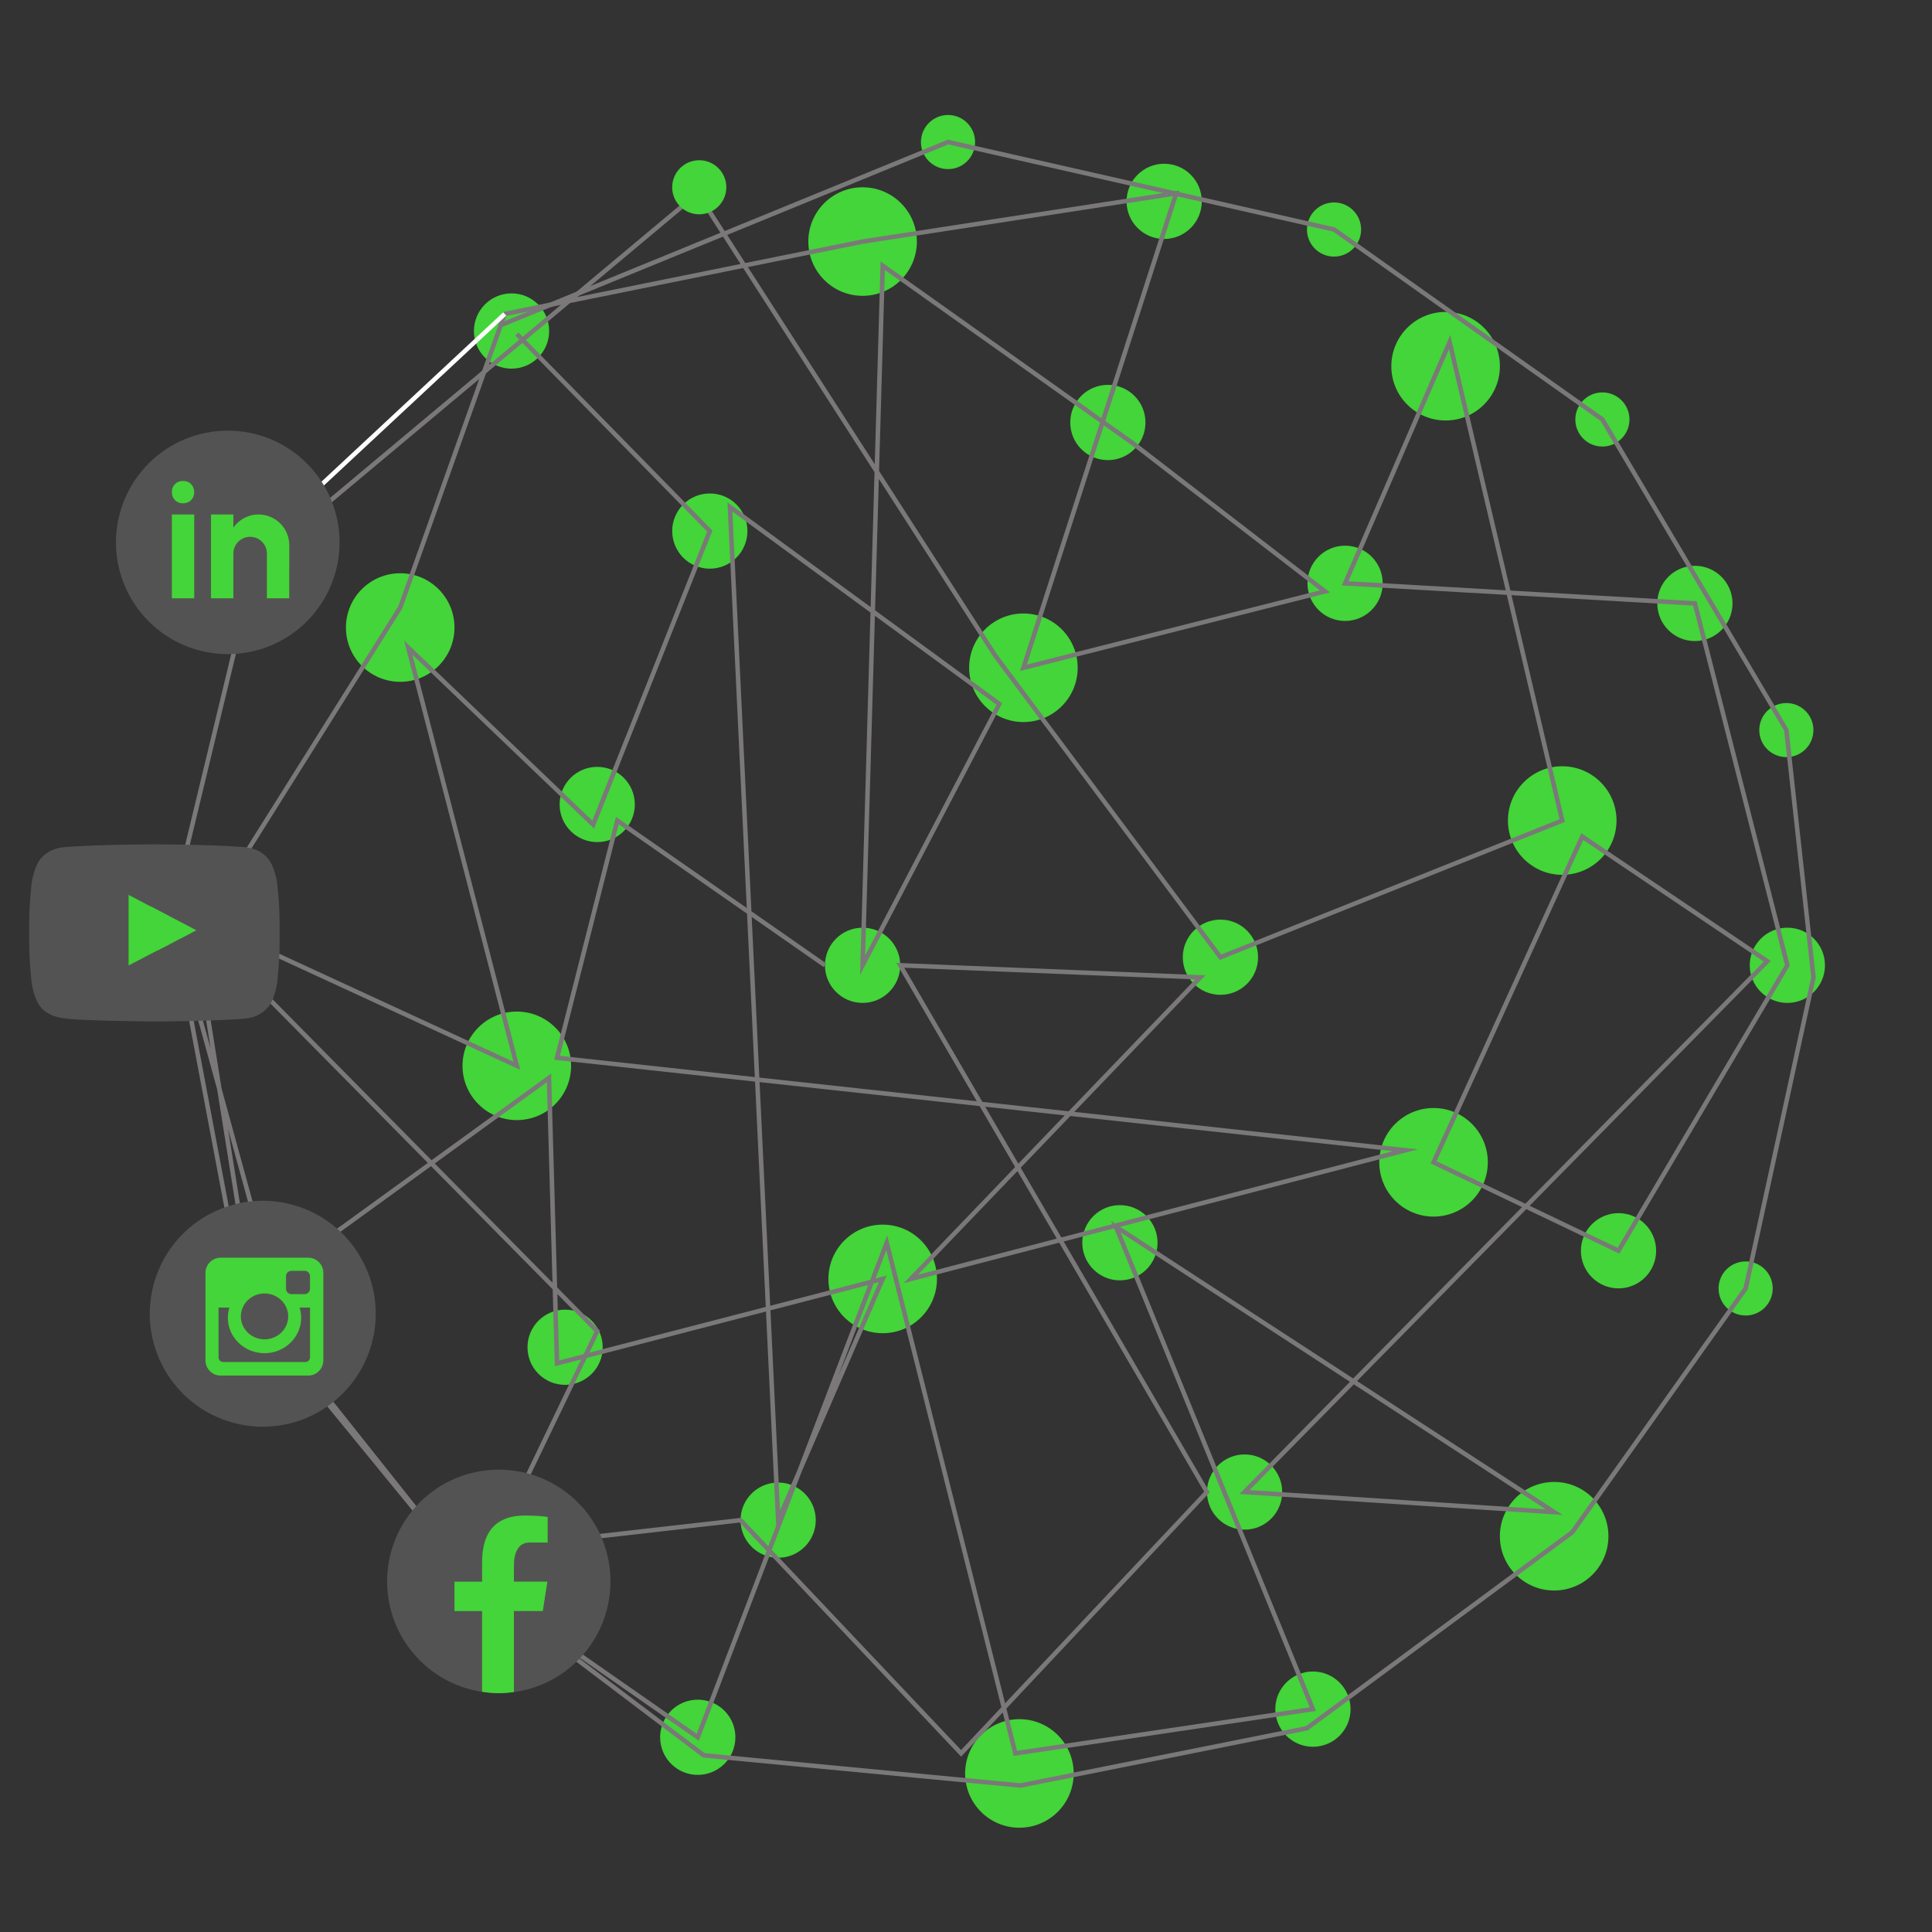 <?xml version="1.0" encoding="utf-8"?>
<!-- Generator: Adobe Illustrator 24.2.0, SVG Export Plug-In . SVG Version: 6.00 Build 0)  -->
<svg version="1.1" id="Camada_1" xmlns="http://www.w3.org/2000/svg" xmlns:xlink="http://www.w3.org/1999/xlink" x="0px" y="0px"
	 viewBox="0 0 750 750" style="enable-background:new 0 0 750 750;" xml:space="preserve">
<rect x="0" y="0" width="750" height="750" fill="#333333" stroke="none"/>
<style type="text/css">
	.st0{clip-path:url(#SVGID_2_);fill:#43D539;}
	.st1{clip-path:url(#SVGID_2_);fill:#7B7879;}
	.st2{clip-path:url(#SVGID_2_);fill:#FFFFFF;}
	.st3{clip-path:url(#SVGID_4_);fill:#545353;}
	.st4{clip-path:url(#SVGID_4_);fill:#43D539;}
	.st5{clip-path:url(#SVGID_6_);fill:#545353;}
	.st6{clip-path:url(#SVGID_6_);fill:#43D539;}
	.st7{clip-path:url(#SVGID_8_);fill:#545353;}
	.st8{clip-path:url(#SVGID_8_);fill:#43D539;}
	.st9{clip-path:url(#SVGID_10_);fill:#545353;}
	.st10{clip-path:url(#SVGID_10_);fill:#43D539;}
</style>
<g>
	<defs>
		<rect id="SVGID_1_" x="11.14" y="5.08" width="743.86" height="744"/>
	</defs>
	<clipPath id="SVGID_2_">
		<use xlink:href="#SVGID_1_"  style="overflow:visible;"/>
	</clipPath>
	<path class="st0" d="M355.93,93.77c0,11.64-9.43,21.07-21.07,21.07c-11.64,0-21.07-9.43-21.07-21.07
		c0-11.64,9.43-21.07,21.07-21.07C346.5,72.7,355.93,82.13,355.93,93.77"/>
	<path class="st0" d="M176.43,243.61c0,11.64-9.43,21.07-21.07,21.07c-11.63,0-21.07-9.43-21.07-21.07
		c0-11.64,9.43-21.07,21.07-21.07C167,222.54,176.43,231.97,176.43,243.61"/>
	<path class="st0" d="M582.26,142.16c0,11.63-9.43,21.07-21.07,21.07c-11.65,0-21.08-9.44-21.08-21.07
		c0-11.64,9.43-21.07,21.08-21.07C572.83,121.09,582.26,130.52,582.26,142.16"/>
	<path class="st0" d="M418.36,259.22c0,11.64-9.43,21.08-21.07,21.08s-21.07-9.45-21.07-21.08c0-11.64,9.43-21.07,21.07-21.07
		S418.36,247.58,418.36,259.22"/>
	<path class="st0" d="M466.53,78.17c0,8.06-6.54,14.6-14.61,14.6s-14.59-6.54-14.59-14.6c0-8.07,6.53-14.61,14.59-14.61
		C459.99,63.56,466.53,70.09,466.53,78.17"/>
	<path class="st0" d="M536.76,226.44c0,8.07-6.54,14.61-14.61,14.61c-8.05,0-14.59-6.54-14.59-14.61s6.54-14.61,14.59-14.61
		C530.22,211.83,536.76,218.38,536.76,226.44"/>
	<path class="st0" d="M444.67,164.01c0,8.07-6.53,14.61-14.59,14.61c-8.08,0-14.61-6.54-14.61-14.61c0-8.06,6.53-14.61,14.61-14.61
		C438.15,149.4,444.67,155.94,444.67,164.01"/>
	<path class="st0" d="M290.15,206.15c0,8.07-6.54,14.61-14.61,14.61c-8.07,0-14.59-6.54-14.59-14.61s6.53-14.59,14.59-14.59
		C283.61,191.55,290.15,198.08,290.15,206.15"/>
	<path class="st0" d="M213.18,128.5c0,8.07-6.54,14.61-14.61,14.61c-8.05,0-14.59-6.54-14.59-14.61c0-8.06,6.54-14.61,14.59-14.61
		C206.64,113.89,213.18,120.43,213.18,128.5"/>
	<path class="st0" d="M246.44,312.29c0,8.07-6.53,14.61-14.59,14.61s-14.61-6.54-14.61-14.61s6.54-14.59,14.61-14.59
		S246.44,304.22,246.44,312.29"/>
	<path class="st0" d="M116.9,502.71c0,8.07-6.54,14.61-14.61,14.61c-8.07,0-14.6-6.54-14.6-14.61c0-8.07,6.53-14.61,14.6-14.61
		C110.36,488.1,116.9,494.65,116.9,502.71"/>
	<path class="st0" d="M233.97,523.01c0,8.07-6.54,14.59-14.61,14.59c-8.07,0-14.59-6.53-14.59-14.59c0-8.07,6.53-14.61,14.59-14.61
		C227.42,508.4,233.97,514.94,233.97,523.01"/>
	<path class="st0" d="M349.47,374.72c0,8.07-6.54,14.61-14.61,14.61c-8.07,0-14.61-6.54-14.61-14.61c0-8.07,6.54-14.59,14.61-14.59
		C342.93,360.12,349.47,366.65,349.47,374.72"/>
	<path class="st0" d="M488.38,371.6c0,8.07-6.54,14.59-14.61,14.59c-8.07,0-14.61-6.53-14.61-14.59s6.54-14.61,14.61-14.61
		C481.84,356.99,488.38,363.54,488.38,371.6"/>
	<path class="st0" d="M449.36,482.42c0,8.07-6.54,14.61-14.61,14.61s-14.61-6.54-14.61-14.61c0-8.05,6.54-14.59,14.61-14.59
		S449.36,474.37,449.36,482.42"/>
	<path class="st0" d="M316.68,590.13c0,8.05-6.53,14.59-14.59,14.59c-8.07,0-14.61-6.54-14.61-14.59c0-8.07,6.54-14.61,14.61-14.61
		C310.15,575.52,316.68,582.06,316.68,590.13"/>
	<path class="st0" d="M285.48,674.4c0,8.07-6.54,14.61-14.61,14.61c-8.07,0-14.61-6.54-14.61-14.61c0-8.07,6.54-14.59,14.61-14.59
		C278.94,659.81,285.48,666.33,285.48,674.4"/>
	<path class="st0" d="M524.29,663.48c0,8.07-6.54,14.61-14.61,14.61c-8.07,0-14.61-6.54-14.61-14.61c0-8.07,6.54-14.61,14.61-14.61
		C517.74,648.87,524.29,655.42,524.29,663.48"/>
	<path class="st0" d="M642.91,485.55c0,8.07-6.54,14.59-14.61,14.59c-8.05,0-14.59-6.53-14.59-14.59c0-8.07,6.54-14.61,14.59-14.61
		C636.36,470.94,642.91,477.48,642.91,485.55"/>
	<path class="st0" d="M708.45,374.74c0,8.05-6.53,14.59-14.59,14.59s-14.61-6.54-14.61-14.59c0-8.08,6.54-14.61,14.61-14.61
		S708.45,366.65,708.45,374.74"/>
	<path class="st0" d="M672.56,234.25c0,8.07-6.54,14.61-14.61,14.61c-8.07,0-14.59-6.54-14.59-14.61s6.53-14.61,14.59-14.61
		C666.02,219.64,672.56,226.18,672.56,234.25"/>
	<path class="st0" d="M497.75,579.2c0,8.07-6.54,14.61-14.59,14.61c-8.08,0-14.61-6.54-14.61-14.61c0-8.07,6.53-14.59,14.61-14.59
		C491.2,564.6,497.75,571.13,497.75,579.2"/>
	<path class="st0" d="M627.53,318.53c0,11.64-9.43,21.08-21.08,21.08c-11.64,0-21.07-9.45-21.07-21.08s9.43-21.07,21.07-21.07
		C618.09,297.47,627.53,306.9,627.53,318.53"/>
	<path class="st0" d="M363.73,496.48c0,11.62-9.43,21.07-21.07,21.07s-21.07-9.45-21.07-21.07c0-11.65,9.43-21.08,21.07-21.08
		S363.73,484.83,363.73,496.48"/>
	<path class="st0" d="M221.7,413.74c0,11.65-9.43,21.08-21.07,21.08c-11.65,0-21.08-9.43-21.08-21.08
		c0-11.64,9.42-21.05,21.08-21.05C212.27,392.69,221.7,402.1,221.7,413.74"/>
	<path class="st0" d="M99.96,357.55c0,11.64-9.44,21.07-21.07,21.07c-11.64,0-21.07-9.43-21.07-21.07s9.43-21.07,21.07-21.07
		C90.52,336.49,99.96,345.92,99.96,357.55"/>
	<path class="st0" d="M204.54,613.53c0,11.65-9.43,21.08-21.08,21.08c-11.64,0-21.07-9.43-21.07-21.08
		c0-11.62,9.43-21.07,21.07-21.07C195.11,592.46,204.54,601.91,204.54,613.53"/>
	<path class="st0" d="M624.39,596.36c0,11.64-9.43,21.07-21.07,21.07c-11.64,0-21.07-9.43-21.07-21.07
		c0-11.64,9.43-21.07,21.07-21.07C614.96,575.29,624.39,584.72,624.39,596.36"/>
	<path class="st0" d="M577.57,451.2c0,11.64-9.43,21.08-21.07,21.08c-11.64,0-21.07-9.45-21.07-21.08s9.43-21.07,21.07-21.07
		C568.14,430.13,577.57,439.56,577.57,451.2"/>
	<path class="st0" d="M416.8,688.45c0,11.64-9.43,21.07-21.07,21.07s-21.07-9.43-21.07-21.07c0-11.64,9.43-21.07,21.07-21.07
		S416.8,676.81,416.8,688.45"/>
	<polyline class="st1" points="200.01,130.28 274.53,206.36 229.94,318.57 156.86,248.65 199.32,412.18 80.15,357.19 156.15,236.19 
		196.61,122.63 335.03,94.63 334.86,93.77 335,94.64 455.33,76.12 395.98,260.46 516.31,229.98 439.95,171.11 341.84,101.48 
		333.88,378.5 389.05,273.01 282.4,195 301.39,593.93 344.19,495.18 217.08,528.12 213.95,416.75 105.92,495.02 67.3,354.42 
		99.96,219.13 270.66,76.35 385.66,255.04 473.48,372.66 607.47,319.08 562.99,130.03 520.86,227.25 657.27,235.09 692.91,374.6 
		627.96,484.41 557.66,450.8 614.61,326.08 684.69,373.3 481.17,579.95 606.62,588.09 431.32,473.93 434.79,482.42 508.44,662.79 
		394.82,679.67 344.4,479.53 270.45,673.06 184.06,612.88 100,510.14 76.07,360.3 230.78,516.94 189.79,602.1 287.14,591.04 
		373.11,681.93 469.63,579.32 351.03,375.67 463.99,380.2 350.82,498.1 550.41,446.18 217.33,409.87 240.18,319.97 319.76,375.44 
		320.76,374 239.11,317.1 215.14,411.38 540.74,446.88 356.36,494.84 467.95,378.61 347.9,373.79 467.46,579.08 373.09,679.37 
		287.81,589.21 192.74,600 232.9,516.59 73.49,355.19 98.34,510.89 182.86,614.19 271.29,675.77 344.06,485.32 393.51,681.63 
		510.9,664.18 436.42,481.75 435.07,478.45 600.05,585.92 485.11,578.45 687.42,373.02 613.88,323.47 555.35,451.62 628.64,486.67 
		694.79,374.86 658.64,233.41 523.47,225.64 562.5,135.57 605.43,318.02 474.07,370.55 387.09,254.06 271.06,73.73 98.39,218.16 
		65.49,354.45 104.91,497.93 212.29,420.12 215.39,530.37 341.16,497.77 302.79,586.33 284.31,198.58 386.81,273.54 335.84,370.97 
		343.5,104.81 438.92,172.53 512.39,229.17 398.62,258 457.87,73.96 334.72,92.92 195.28,121.12 154.58,235.43 77.61,357.95 
		201.95,415.32 160.11,254.19 230.61,321.64 276.57,205.96 201.25,129.06 200.01,130.29 	"/>
	<path class="st0" d="M688.17,500.18c0,5.81-4.71,10.5-10.5,10.5c-5.81,0-10.52-4.69-10.52-10.5c0-5.79,4.71-10.5,10.52-10.5
		C683.47,489.68,688.17,494.38,688.17,500.18"/>
	<path class="st0" d="M703.97,283.42c0,5.81-4.71,10.5-10.5,10.5c-5.81,0-10.52-4.69-10.52-10.5c0-5.79,4.71-10.5,10.52-10.5
		C699.27,272.92,703.97,277.62,703.97,283.42"/>
	<path class="st0" d="M632.56,162.84c0,5.8-4.71,10.51-10.52,10.51c-5.79,0-10.5-4.7-10.5-10.51c0-5.8,4.71-10.51,10.5-10.51
		C627.86,152.33,632.56,157.04,632.56,162.84"/>
	<path class="st0" d="M528.38,89.1c0,5.8-4.71,10.51-10.52,10.51c-5.79,0-10.5-4.71-10.5-10.51c0-5.81,4.71-10.51,10.5-10.51
		C523.68,78.58,528.38,83.29,528.38,89.1"/>
	<path class="st0" d="M378.53,55.15c0,5.8-4.69,10.5-10.5,10.5c-5.81,0-10.52-4.7-10.52-10.5c0-5.8,4.71-10.51,10.52-10.51
		C373.84,44.63,378.53,49.34,378.53,55.15"/>
	<path class="st0" d="M281.96,72.7c0,5.8-4.71,10.5-10.52,10.5c-5.79,0-10.5-4.7-10.5-10.5c0-5.8,4.71-10.5,10.5-10.5
		C277.26,62.2,281.96,66.9,281.96,72.7"/>
	<path class="st0" d="M109.29,221.37c0,5.81-4.71,10.52-10.51,10.52c-5.8,0-10.51-4.71-10.51-10.52c0-5.79,4.71-10.5,10.51-10.5
		C104.58,210.87,109.29,215.58,109.29,221.37"/>
	<polyline class="st1" points="193.93,127.36 368.11,56.06 517.5,89.9 621.4,163.45 692.62,283.7 703.12,379.35 676.85,499.81 
		609.71,594.19 506.97,670.08 396.08,692.25 273.53,680.58 184.08,612.91 94.92,500.77 67.26,354.28 65.54,354.6 93.28,501.52 
		182.84,614.17 272.88,682.27 396.17,694.01 507.7,671.71 610.99,595.42 678.48,500.53 704.88,379.46 694.31,283.14 622.71,162.23 
		518.23,88.28 367.95,54.22 193.27,125.74 193.93,127.36 	"/>
	<polyline class="st2" points="93.52,218.5 196.54,122.5 195.35,121.23 92.34,217.22 	"/>
</g>
<g>
	<defs>
		<rect id="SVGID_3_" x="147.99" y="570.52" width="91.5" height="87"/>
	</defs>
	<clipPath id="SVGID_4_">
		<use xlink:href="#SVGID_3_"  style="overflow:visible;"/>
	</clipPath>
	<path class="st3" d="M193.63,570.52c-1.42,0-2.84,0.07-4.25,0.21c-1.41,0.14-2.82,0.35-4.21,0.62c-1.39,0.28-2.77,0.62-4.13,1.03
		s-2.69,0.89-4,1.43c-1.31,0.54-2.59,1.15-3.85,1.82c-1.25,0.67-2.47,1.4-3.65,2.19s-2.32,1.63-3.42,2.54
		c-1.1,0.9-2.15,1.85-3.15,2.86c-1,1-1.96,2.06-2.86,3.15c-0.9,1.1-1.75,2.24-2.53,3.42c-0.79,1.18-1.52,2.4-2.19,3.65
		c-0.67,1.25-1.28,2.54-1.82,3.85c-0.54,1.31-1.02,2.65-1.43,4.01s-0.76,2.74-1.03,4.13c-0.28,1.39-0.49,2.8-0.62,4.21
		c-0.14,1.41-0.21,2.83-0.21,4.25c0,1.42,0.07,2.84,0.21,4.25c0.14,1.41,0.35,2.82,0.62,4.21c0.28,1.39,0.62,2.77,1.03,4.13
		c0.41,1.36,0.89,2.7,1.43,4.01c0.54,1.31,1.15,2.6,1.82,3.85c0.67,1.25,1.4,2.47,2.19,3.65c0.79,1.18,1.63,2.32,2.53,3.42
		c0.9,1.1,1.85,2.15,2.86,3.15c1,1,2.05,1.96,3.15,2.86c1.1,0.9,2.24,1.75,3.42,2.54s2.4,1.52,3.65,2.19
		c1.25,0.67,2.53,1.28,3.85,1.82c1.31,0.54,2.65,1.02,4,1.43c1.36,0.41,2.73,0.76,4.13,1.03c1.39,0.28,2.79,0.49,4.21,0.62
		c1.41,0.14,2.83,0.21,4.25,0.21c1.42,0,2.84-0.07,4.25-0.21c1.41-0.14,2.82-0.35,4.21-0.62s2.77-0.62,4.13-1.03
		c1.36-0.41,2.69-0.89,4.01-1.43c1.31-0.54,2.59-1.15,3.85-1.82c1.25-0.67,2.47-1.4,3.65-2.19c1.18-0.79,2.32-1.63,3.42-2.54
		c1.1-0.9,2.15-1.85,3.15-2.86c1-1,1.96-2.06,2.86-3.15c0.9-1.1,1.75-2.24,2.53-3.42s1.52-2.4,2.19-3.65
		c0.67-1.25,1.28-2.54,1.82-3.85c0.54-1.31,1.02-2.65,1.43-4.01c0.41-1.36,0.76-2.74,1.03-4.13c0.28-1.39,0.49-2.8,0.62-4.21
		c0.14-1.41,0.21-2.83,0.21-4.25c0-1.42-0.07-2.84-0.21-4.25c-0.14-1.41-0.35-2.82-0.62-4.21c-0.28-1.39-0.62-2.77-1.03-4.13
		s-0.89-2.7-1.43-4.01c-0.54-1.31-1.15-2.6-1.82-3.85c-0.67-1.25-1.4-2.47-2.19-3.65c-0.79-1.18-1.63-2.32-2.53-3.42
		c-0.9-1.1-1.85-2.15-2.86-3.15c-1-1-2.05-1.96-3.15-2.86c-1.1-0.9-2.24-1.75-3.42-2.54c-1.18-0.79-2.4-1.52-3.65-2.19
		c-1.25-0.67-2.53-1.28-3.85-1.82c-1.31-0.54-2.65-1.02-4.01-1.43c-1.36-0.41-2.73-0.76-4.13-1.03c-1.39-0.28-2.79-0.49-4.21-0.62
		S195.05,570.52,193.63,570.52z"/>
	<path class="st4" d="M199.5,625.4h11.22l1.76-11.41h-12.98v-6.23c0-4.74,1.55-8.94,5.97-8.94h7.12v-9.95
		c-1.25-0.17-3.89-0.54-8.89-0.54c-10.43,0-16.55,5.51-16.55,18.08V614h-10.72v11.41h10.72v31.35c2.12,0.32,4.28,0.54,6.48,0.54
		c2,0,3.94-0.18,5.87-0.44V625.4z"/>
</g>
<g>
	<defs>
		<rect id="SVGID_5_" x="42.67" y="167.17" width="91.5" height="87"/>
	</defs>
	<clipPath id="SVGID_6_">
		<use xlink:href="#SVGID_5_"  style="overflow:visible;"/>
	</clipPath>
	<path class="st5" d="M88.42,167.17c-1.42,0-2.84,0.07-4.25,0.21c-1.41,0.14-2.82,0.35-4.21,0.62s-2.77,0.62-4.13,1.03
		c-1.36,0.41-2.7,0.89-4.01,1.43c-1.31,0.54-2.6,1.15-3.85,1.82c-1.25,0.67-2.47,1.4-3.65,2.19c-1.18,0.79-2.32,1.64-3.42,2.54
		s-2.15,1.85-3.16,2.86c-1.01,1-1.96,2.06-2.86,3.16c-0.9,1.1-1.75,2.24-2.54,3.42c-0.79,1.18-1.52,2.4-2.19,3.65
		c-0.67,1.25-1.28,2.54-1.82,3.85c-0.54,1.31-1.02,2.65-1.44,4.01c-0.41,1.36-0.76,2.74-1.04,4.13c-0.28,1.39-0.49,2.8-0.63,4.21
		c-0.14,1.41-0.21,2.83-0.21,4.25c0,1.42,0.07,2.84,0.21,4.25c0.14,1.41,0.35,2.82,0.63,4.21c0.28,1.39,0.62,2.77,1.04,4.13
		c0.41,1.36,0.89,2.7,1.44,4.01c0.54,1.31,1.15,2.6,1.82,3.85c0.67,1.25,1.4,2.47,2.19,3.65c0.79,1.18,1.64,2.32,2.54,3.42
		c0.9,1.1,1.86,2.15,2.86,3.16c1.01,1,2.06,1.96,3.16,2.86c1.1,0.9,2.24,1.75,3.42,2.54c1.18,0.79,2.4,1.52,3.65,2.19
		s2.54,1.28,3.85,1.82c1.31,0.54,2.65,1.02,4.01,1.43c1.36,0.41,2.74,0.76,4.13,1.03s2.8,0.49,4.21,0.62
		c1.41,0.14,2.83,0.21,4.25,0.21s2.84-0.07,4.25-0.21c1.41-0.14,2.82-0.35,4.21-0.62c1.39-0.28,2.77-0.62,4.13-1.03
		c1.36-0.41,2.7-0.89,4.01-1.43c1.31-0.54,2.6-1.15,3.85-1.82c1.25-0.67,2.47-1.4,3.65-2.19c1.18-0.79,2.32-1.64,3.42-2.54
		c1.1-0.9,2.15-1.85,3.16-2.86c1.01-1,1.96-2.06,2.86-3.16c0.9-1.1,1.75-2.24,2.54-3.42c0.79-1.18,1.52-2.4,2.19-3.65
		c0.67-1.25,1.28-2.54,1.82-3.85c0.54-1.31,1.02-2.65,1.44-4.01c0.41-1.36,0.76-2.74,1.04-4.13c0.28-1.39,0.49-2.8,0.63-4.21
		c0.14-1.41,0.21-2.83,0.21-4.25c0-1.42-0.07-2.84-0.21-4.25c-0.14-1.41-0.35-2.82-0.63-4.21c-0.28-1.39-0.62-2.77-1.04-4.13
		c-0.41-1.36-0.89-2.7-1.44-4.01c-0.54-1.31-1.15-2.6-1.82-3.85s-1.4-2.47-2.19-3.65s-1.64-2.32-2.54-3.42
		c-0.9-1.1-1.86-2.15-2.86-3.16c-1.01-1-2.06-1.96-3.16-2.86s-2.24-1.75-3.42-2.54c-1.18-0.79-2.4-1.52-3.65-2.19
		c-1.25-0.67-2.54-1.28-3.85-1.82c-1.31-0.54-2.65-1.02-4.01-1.43c-1.36-0.41-2.74-0.76-4.13-1.03c-1.39-0.28-2.8-0.49-4.21-0.62
		C91.26,167.24,89.84,167.17,88.42,167.17z"/>
	<path class="st6" d="M112.3,211.65c0-6.59-5.34-11.93-11.94-11.93c-4.04,0-7.61,2.01-9.77,5.09v-5.09h-8.68v32.54h8.68v-17.36
		c0-3.59,2.91-6.51,6.51-6.51s6.51,2.91,6.51,6.51v17.36h8.68C112.3,232.26,112.3,212.56,112.3,211.65z M71.03,195.38h-0.05
		c-2.59,0-4.27-1.93-4.27-4.34c0-2.46,1.73-4.34,4.36-4.34c2.64,0,4.27,1.87,4.32,4.34C75.4,193.45,73.72,195.38,71.03,195.38z
		 M66.72,199.72h8.68v32.54h-8.68V199.72z"/>
</g>
<g>
	<defs>
		<rect id="SVGID_7_" x="56.27" y="464.53" width="91.5" height="91.5"/>
	</defs>
	<clipPath id="SVGID_8_">
		<use xlink:href="#SVGID_7_"  style="overflow:visible;"/>
	</clipPath>
	
		<ellipse transform="matrix(0.268 -0.963 0.963 0.268 -416.613 471.713)" class="st7" cx="102.21" cy="510.1" rx="43.87" ry="43.87"/>
	<path class="st8" d="M102.69,502.12c-5.07,0-9.19,3.99-9.19,8.91c0,4.92,4.12,8.9,9.19,8.9c5.08,0,9.19-3.99,9.19-8.9
		C111.88,506.11,107.76,502.12,102.69,502.12z M120.35,507.6h-4.03c0.38,1.25,0.59,2.56,0.59,3.93c0,7.61-6.37,13.78-14.23,13.78
		c-7.85,0-14.23-6.17-14.23-13.78c0-1.37,0.21-2.68,0.59-3.93h-4.2v19.33c0,1,0.82,1.81,1.82,1.81h31.87c1,0,1.82-0.81,1.82-1.81
		L120.35,507.6L120.35,507.6z M113.1,493.33c-1.13,0-2.06,0.93-2.06,2.06v4.93c0,1.14,0.93,2.06,2.06,2.06h5.17
		c1.13,0,2.06-0.93,2.06-2.06v-4.93c0-1.13-0.93-2.06-2.06-2.06H113.1z M85.64,488.24h34.01c3.23,0,5.87,2.64,5.87,5.87v34.01
		c0,3.23-2.64,5.87-5.87,5.87H85.64c-3.23,0-5.88-2.64-5.88-5.87v-34.01C79.76,490.89,82.41,488.24,85.64,488.24z"/>
</g>
<g>
	<defs>
		<rect id="SVGID_9_" x="11.14" y="327.65" width="97.5" height="69"/>
	</defs>
	<clipPath id="SVGID_10_">
		<use xlink:href="#SVGID_9_"  style="overflow:visible;"/>
	</clipPath>
	<path class="st9" d="M49.89,374.83v-27.47l26.27,13.78L49.89,374.83z M107.57,342.61c0,0-0.95-6.74-3.86-9.7
		c-3.69-3.9-7.84-3.91-9.74-4.14c-13.61-0.99-34.01-0.99-34.01-0.99h-0.04c0,0-20.4,0-34.01,0.99c-1.89,0.23-6.04,0.25-9.74,4.14
		c-2.91,2.97-3.86,9.7-3.86,9.7s-0.97,7.9-0.97,15.82v7.42c0,7.91,0.97,15.82,0.97,15.82s0.95,6.74,3.86,9.7
		c3.7,3.9,8.56,3.77,10.72,4.18c7.78,0.75,33.05,0.99,33.05,0.99s20.42-0.03,34.03-1.02c1.9-0.23,6.04-0.25,9.74-4.14
		c2.91-2.97,3.86-9.7,3.86-9.7s0.97-7.91,0.97-15.82v-7.42C108.54,350.51,107.57,342.61,107.57,342.61z"/>
	<polygon class="st10" points="49.89,347.36 49.89,374.83 76.16,361.14 	"/>
</g>
</svg>
